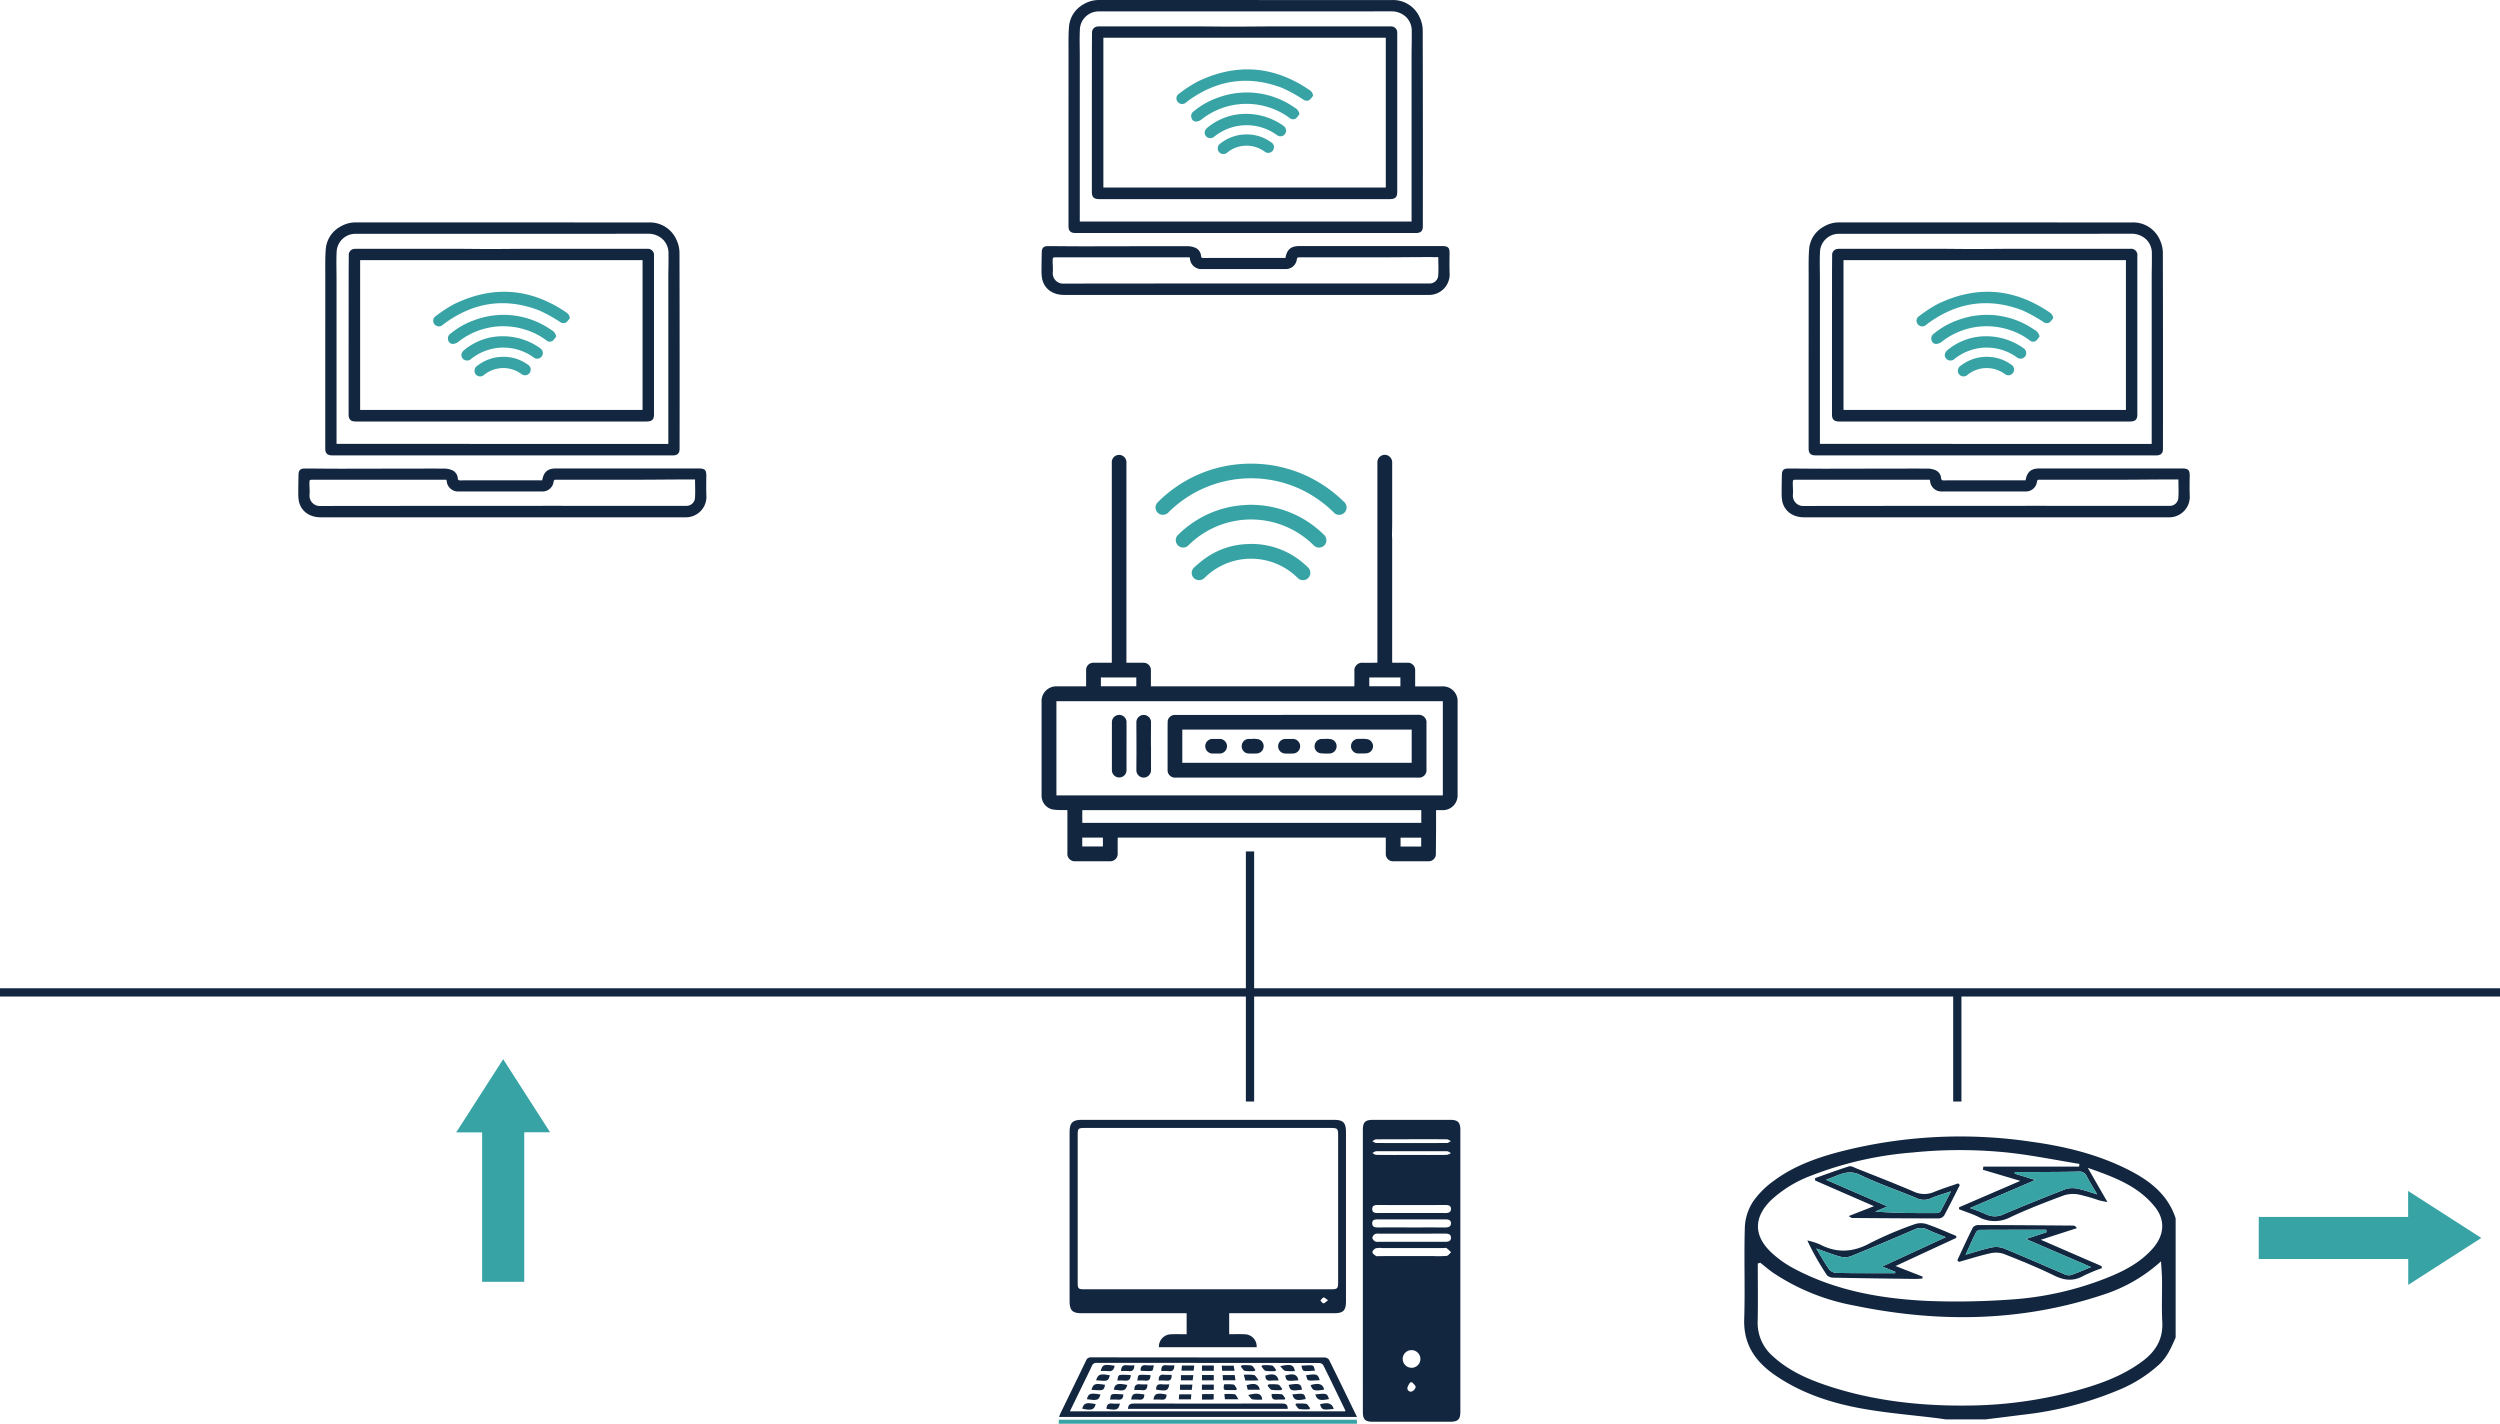 <svg xmlns="http://www.w3.org/2000/svg" width="604.737" height="344.396" viewBox="0 0 604.737 344.396">
  <g id="Grupo_54392" data-name="Grupo 54392" transform="translate(-60.247 -836.934)">
    <g id="Group_54360" data-name="Group 54360" transform="translate(312.194 946.958)">
      <path id="Path_116867" data-name="Path 116867" d="M289.76,951.334h3.7a1.762,1.762,0,0,1,1.836,1.684c0,.043,0,.087,0,.13.012,1.163,0,2.328,0,3.5v.408h6.534a3.553,3.553,0,0,1,3.732,3.368,3.314,3.314,0,0,1,0,.348v22.562a3.558,3.558,0,0,1-3.453,3.661c-.066,0-.132,0-.2,0h-1.553v4.538q-.018,3.033-.049,6.066a1.746,1.746,0,0,1-1.724,1.766H290a1.74,1.74,0,0,1-1.809-1.667c0-.054,0-.11,0-.166v-3.9H223.355c0,.138-.017.261-.017.385v3.425a1.793,1.793,0,0,1-1.66,1.916,2.083,2.083,0,0,1-.256,0h-8.331a1.769,1.769,0,0,1-1.914-1.607,1.859,1.859,0,0,1,0-.279v-10.5h-.96a15.65,15.65,0,0,1-2.663-.146,3.4,3.4,0,0,1-2.623-3.38V960.821a3.56,3.56,0,0,1,3.34-3.769,3.609,3.609,0,0,1,.413,0H215.7v-3.878a1.75,1.75,0,0,1,1.658-1.837c.061,0,.122,0,.183,0h4.378V902.945a1.753,1.753,0,0,1,1.618-1.875,1.775,1.775,0,0,1,1.91,1.625.949.949,0,0,1,.005.1c.016.447,0,.9,0,1.341v47.209h4.1a1.763,1.763,0,0,1,1.825,1.7c0,.044,0,.085,0,.129v3.866h49.2c0-.125.017-.251.017-.376,0-1.094.024-2.187,0-3.283a1.878,1.878,0,0,1,1.694-2.043,1.9,1.9,0,0,1,.329,0c1.139.052,2.283,0,3.424,0a.971.971,0,0,0,.12-.028V902.95a1.794,1.794,0,0,1,2.389-1.8,1.868,1.868,0,0,1,1.188,1.9v14.367c0,1.031-.037,2.06-.045,3.091,0,.327.042.658.042.986v29.472Zm-81.242,32.088h93.474V960.649H208.518ZM296.778,987h-82v3.072h82Zm-77.5-32.105v2.128h8.563V954.9Zm72.451,0H284.2v2.128h7.53Zm-76.963,40.894h5v-2.144h-5Zm81.992-2.142h-4.993v2.147h4.993Z" transform="translate(-204.924 -901.05)" fill="#12263f"/>
      <path id="Path_116868" data-name="Path 116868" d="M243.876,902.276a31.741,31.741,0,0,1,15.274,3.883,32.56,32.56,0,0,1,7.163,5.32,1.788,1.788,0,0,1-.615,3.1,1.738,1.738,0,0,1-1.811-.486,28.809,28.809,0,0,0-5.708-4.4,27.9,27.9,0,0,0-10.283-3.589,28.326,28.326,0,0,0-23.936,7.875,1.848,1.848,0,0,1-2.208.495,1.768,1.768,0,0,1-.465-2.854,30.263,30.263,0,0,1,4.169-3.523,31.4,31.4,0,0,1,10.43-4.834A31.943,31.943,0,0,1,243.876,902.276Z" transform="translate(-193.187 -900.142)" fill="#37a3a5"/>
      <path id="Path_116869" data-name="Path 116869" d="M241.465,907.99a25.417,25.417,0,0,1,11.333,2.555,25.119,25.119,0,0,1,6.611,4.693,1.788,1.788,0,0,1,.136,2.525c-.028.031-.057.061-.087.091a1.813,1.813,0,0,1-2.565-.1h0a21.483,21.483,0,0,0-30.223,0,1.784,1.784,0,1,1-2.63-2.412,1.912,1.912,0,0,1,.146-.143,25.089,25.089,0,0,1,5.493-4.1,24.6,24.6,0,0,1,10.3-3.034C240.556,908.02,241.143,907.99,241.465,907.99Z" transform="translate(-191.101 -895.905)" fill="#37a3a5"/>
      <path id="Path_116870" data-name="Path 116870" d="M252.69,922.186a1.776,1.776,0,0,1-1.266-.529,15.99,15.99,0,0,0-22.438-.122,1.86,1.86,0,0,1-2.083.526,1.742,1.742,0,0,1-.536-2.929,26.361,26.361,0,0,1,3.028-2.464,18.561,18.561,0,0,1,9.508-3.194,19.194,19.194,0,0,1,13.972,4.683c.367.312.73.639,1.066.975a1.8,1.8,0,0,1,.378,2.02A1.726,1.726,0,0,1,252.69,922.186Z" transform="translate(-189.46 -891.875)" fill="#37a3a5"/>
      <path id="Path_116876" data-name="Path 116876" d="M253.731,952.354H224.4a1.792,1.792,0,0,1-1.916-1.323,2.024,2.024,0,0,1-.054-.522v-9.74c0-.691.01-1.383.024-2.074A1.722,1.722,0,0,1,224,937.2l55.4-.031h3.589a1.852,1.852,0,0,1,2.064,1.614,1.82,1.82,0,0,1,0,.456v11.081a1.816,1.816,0,0,1-2.02,2.034H253.744Zm27.745-11.607H225.989v8.026h55.486Z" transform="translate(-191.943 -874.279)" fill="#12263f"/>
      <path id="Path_116877" data-name="Path 116877" d="M221.638,944.757v5.714a1.8,1.8,0,0,1-1.722,1.881l-.061,0a1.778,1.778,0,0,1-1.759-1.8v-.061c0-1.658.023-3.317.023-4.975,0-2.165-.017-4.326-.023-6.49a1.774,1.774,0,0,1,3.542-.193,1.683,1.683,0,0,1,0,.209c0,1.433-.017,2.868-.023,4.3v1.409Z" transform="translate(-195.16 -874.278)" fill="#12263f"/>
      <path id="Path_116878" data-name="Path 116878" d="M218.232,944.764v5.747a1.769,1.769,0,1,1-3.537.087h0V938.991a1.771,1.771,0,0,1,3.539-.132c0,.038,0,.077,0,.117C218.25,940.908,218.232,942.836,218.232,944.764Z" transform="translate(-197.68 -874.281)" fill="#12263f"/>
      <path id="Path_116880" data-name="Path 116880" d="M235.409,940.482a8.306,8.306,0,0,1,1.391.145,1.717,1.717,0,0,1,1.221,1.865,1.748,1.748,0,0,1-1.642,1.56c-.679.031-1.364.033-2.043,0a1.72,1.72,0,0,1-1.606-1.828v-.005a1.741,1.741,0,0,1,1.691-1.691h.986Z" transform="translate(-184.31 -871.814)" fill="#12263f"/>
      <path id="Path_116881" data-name="Path 116881" d="M245.539,940.49a8.668,8.668,0,0,1,1.325.106,1.737,1.737,0,0,1,1.3,1.884,1.756,1.756,0,0,1-1.672,1.571,13.141,13.141,0,0,1-2.313-.078,1.659,1.659,0,0,1-1.306-1.916,1.762,1.762,0,0,1,1.7-1.527h.951Z" transform="translate(-176.805 -871.808)" fill="#12263f"/>
      <path id="Path_116882" data-name="Path 116882" d="M230.3,944.048c-.317,0-.639.012-.953,0a1.771,1.771,0,0,1,.085-3.54h1.726a1.77,1.77,0,0,1,.092,3.537c-.317.016-.639,0-.951,0Z" transform="translate(-188.061 -871.795)" fill="#12263f"/>
      <path id="Path_116883" data-name="Path 116883" d="M240.466,940.51h.881a1.776,1.776,0,0,1,1.759,1.674,1.752,1.752,0,0,1-1.576,1.844,15.672,15.672,0,0,1-2.215,0,1.731,1.731,0,0,1-1.524-1.811,1.768,1.768,0,0,1,1.691-1.7h.986Z" transform="translate(-180.557 -871.793)" fill="#12263f"/>
      <path id="Path_116884" data-name="Path 116884" d="M250.564,940.49a9.149,9.149,0,0,1,1.362.108,1.759,1.759,0,0,1,1.3,1.7,1.741,1.741,0,0,1-1.661,1.719c-.639.03-1.263.043-1.893.031a1.769,1.769,0,1,1,.045-3.537h.852Z" transform="translate(-173.041 -871.808)" fill="#12263f"/>
    </g>
    <line id="Línea_1535" data-name="Línea 1535" x2="604.737" transform="translate(60.247 1076.99)" fill="none" stroke="#12263f" stroke-miterlimit="10" stroke-width="2"/>
    <line id="Línea_1536" data-name="Línea 1536" y1="60.492" transform="translate(362.616 1042.894)" fill="none" stroke="#12263f" stroke-miterlimit="10" stroke-width="2"/>
    <line id="Línea_1537" data-name="Línea 1537" y1="26.397" transform="translate(533.711 1076.99)" fill="none" stroke="#12263f" stroke-miterlimit="10" stroke-width="2"/>
    <g id="sG6ua8.tif" transform="translate(316.357 1107.817)">
      <g id="Grupo_54390" data-name="Grupo 54390">
        <path id="Trazado_117140" data-name="Trazado 117140" d="M249.554,1030.01V995.974c0-2.034.524-2.551,2.583-2.551q9.263,0,18.524,0c1.876,0,2.48.6,2.48,2.478q0,34.039,0,68.075c0,1.905-.564,2.471-2.459,2.473q-9.365,0-18.733,0c-1.856,0-2.393-.54-2.393-2.4Q249.553,1047.03,249.554,1030.01Zm3.944-9.052a2.059,2.059,0,0,0-1.007.1,1.335,1.335,0,0,0-.643.893c0,.3.364.681.665.883a1.793,1.793,0,0,0,.906.089q3.923.008,7.849,0h3c1.755,0,3.511-.007,5.268,0,.684,0,1.315-.162,1.337-.949.024-.862-.641-1.033-1.362-1.028-.1,0-.207,0-.31,0m-16.014-3.446c-.7,0-1.393.068-1.371.984.021.892.705.967,1.407.967q4.028-.008,8.054,0c2.72,0,5.439-.007,8.159.005.718,0,1.4-.12,1.435-.96.037-.874-.65-.994-1.369-.993m-8.235,8.878q2.683,0,5.369,0a27.518,27.518,0,0,0,3.2-.049c.383-.045.709-.568,1.062-.871a8.645,8.645,0,0,0-1.085-1c-.19-.127-.536-.024-.812-.024q-7.382,0-14.766,0a4.716,4.716,0,0,0-1.532.054c-.364.131-.829.6-.832.93s.495.684.846.921c.192.129.535.042.81.042m7.755-10.421c2.72,0,5.439-.009,8.159.005.716,0,1.4-.1,1.435-.946.031-.867-.637-1-1.367-.994q-8.158.018-16.317,0c-.712,0-1.386.078-1.371.98s.7.958,1.407.956m-.409-14.952c-.329,0-.658.286-.986.437.322.157.644.446.968.449,2.828.037,5.656.021,8.484.021,2.863,0,5.726.016,8.587-.019a2.913,2.913,0,0,0,1-.437c-.327-.157-.653-.449-.982-.451M252.8,998.133c-.326,0-.648.3-.97.456.327.152.653.435.982.437q8.534.042,17.071,0c.327,0,.655-.3.984-.456-.333-.151-.663-.433-1-.437-2.828-.036-5.656-.021-8.484-.021m-.019,55.292a2.14,2.14,0,1,0-2.173-2.154A2.16,2.16,0,0,0,261.364,1053.4Zm.139,3.509-.484.025a3.894,3.894,0,0,0-.684,1.254.827.827,0,0,0,1.038.949,1.546,1.546,0,0,0,.951-1.066C262.352,1057.711,261.8,1057.3,261.5,1056.913Z" transform="translate(-175.997 -993.422)" fill="#12263f"/>
        <path id="Trazado_117141" data-name="Trazado 117141" d="M237.13,1045.284V1040.2h-1.254q-12.053,0-24.107,0c-2.28,0-2.95-.676-2.95-2.964V996.383c0-2.241.723-2.96,2.978-2.96h60.94c2.274,0,2.94.674,2.94,2.973v40.854c0,2.313-.634,2.952-2.934,2.952q-12,0-24,0h-1.32v5.08c1.231,0,2.494-.051,3.749.012a2.927,2.927,0,0,1,2.9,3.117H230.423a2.978,2.978,0,0,1,2.926-3.115C234.578,1045.232,235.815,1045.284,237.13,1045.284Zm5.163-49.9q-14.9,0-29.808,0c-1.574,0-1.707.132-1.707,1.721q0,17.8,0,35.591c0,1.581.134,1.715,1.714,1.715H272c1.611,0,1.778-.167,1.778-1.773V997.152c0-1.607-.162-1.766-1.785-1.766Q257.144,995.384,242.293,995.385Zm29.051,41.68c-.529-.348-.859-.726-1.08-.672-.3.075-.529.477-.789.738.249.242.5.672.749.676C270.518,1037.81,270.816,1037.437,271.344,1037.064Z" transform="translate(-206.2 -993.421)" fill="#12263f"/>
        <path id="Trazado_117142" data-name="Trazado 117142" d="M207.352,1040.823c.129-.322.223-.608.352-.874,2.06-4.246,4.134-8.483,6.177-12.735a1.19,1.19,0,0,1,1.24-.8q28.245.029,56.492.038a1.368,1.368,0,0,1,1.045.54c2.267,4.561,4.484,9.146,6.766,13.836Zm2.624-1.348h66.6c.005-.12.033-.2.009-.251-1.768-3.659-3.525-7.321-5.336-10.957a1.275,1.275,0,0,0-.984-.481q-26.9-.034-53.8-.035a1.119,1.119,0,0,0-1.175.754c-.691,1.5-1.43,2.979-2.152,4.467C212.1,1035.1,211.07,1037.225,209.976,1039.475Z" transform="translate(-207.288 -968.963)" fill="#12263f"/>
        <path id="Trazado_117143" data-name="Trazado 117143" d="M207.315,1036.045v-.963H279.4l.071.963Z" transform="translate(-207.315 -962.533)" fill="#37a3a5"/>
        <path id="Trazado_117144" data-name="Trazado 117144" d="M216.933,1034.126c.035-1.053.522-1.3,1.456-1.3q17.883.047,35.766,0c.935,0,1.435.228,1.409,1.3Z" transform="translate(-200.184 -964.206)" fill="#12263f"/>
        <path id="Trazado_117145" data-name="Trazado 117145" d="M230.3,1030.183a11.416,11.416,0,0,1,2.316.049c.327.07.54.677.806,1.042l-.23.286c-.606,0-1.212,0-1.818,0C230.144,1031.553,230.139,1031.546,230.3,1030.183Z" transform="translate(-190.326 -966.193)" fill="#12263f"/>
        <path id="Trazado_117146" data-name="Trazado 117146" d="M230.15,1030.129l-.07-1.255H233l.178,1.255Z" transform="translate(-190.436 -967.136)" fill="#12263f"/>
        <path id="Trazado_117147" data-name="Trazado 117147" d="M230.074,1030.2v1.261H227.2V1030.2Z" transform="translate(-192.572 -966.151)" fill="#12263f"/>
        <path id="Trazado_117148" data-name="Trazado 117148" d="M230.062,1030.148h-2.856v-1.28h2.856Z" transform="translate(-192.567 -967.14)" fill="#12263f"/>
        <path id="Trazado_117149" data-name="Trazado 117149" d="M230.074,1027.546v1.28h-2.866v-1.28Z" transform="translate(-192.566 -968.12)" fill="#12263f"/>
        <path id="Trazado_117150" data-name="Trazado 117150" d="M230.057,1028.814l-.106-1.247h2.9l.2,1.247Z" transform="translate(-190.532 -968.105)" fill="#12263f"/>
        <path id="Trazado_117151" data-name="Trazado 117151" d="M232.826,1027.538a10.638,10.638,0,0,1,2.335.049c.387.089.655.693.977,1.064l-.228.271a10.653,10.653,0,0,1-2.337-.05c-.385-.087-.651-.691-.972-1.062Z" transform="translate(-188.567 -968.158)" fill="#12263f"/>
        <path id="Trazado_117152" data-name="Trazado 117152" d="M238.834,1028.923a10.466,10.466,0,0,1-2.351-.05c-.4-.1-.688-.705-1.026-1.083l.226-.25a10.438,10.438,0,0,1,2.347.05c.4.094.681.7,1.017,1.076Z" transform="translate(-186.449 -968.158)" fill="#12263f"/>
        <path id="Trazado_117153" data-name="Trazado 117153" d="M241.629,1028.939a10.823,10.823,0,0,1-2.346-.047c-.423-.1-.738-.665-1.216-1.13C240.678,1027.186,241.321,1027.416,241.629,1028.939Z" transform="translate(-184.513 -968.175)" fill="#12263f"/>
        <path id="Trazado_117154" data-name="Trazado 117154" d="M241.016,1027.61c3.349-.186,2.839-.26,3.288,1.215C240.976,1029.015,241.458,1029.085,241.016,1027.61Z" transform="translate(-182.328 -968.146)" fill="#12263f"/>
        <path id="Trazado_117155" data-name="Trazado 117155" d="M212.5,1030.2c.486-1.482.949-1.639,3.333-1.207C215.408,1030.463,215.408,1030.463,212.5,1030.2Z" transform="translate(-203.474 -967.202)" fill="#12263f"/>
        <path id="Trazado_117156" data-name="Trazado 117156" d="M236.549,1030.184a10.456,10.456,0,0,1,2.327.05c.4.093.672.692,1,1.063l-.214.261a11.6,11.6,0,0,1-2.339-.045c-.387-.082-.674-.639-1-.98Z" transform="translate(-185.809 -966.195)" fill="#12263f"/>
        <path id="Trazado_117157" data-name="Trazado 117157" d="M233.689,1031.507l-.287-1.1c1.956-.618,2.943-.292,3.206,1.1Z" transform="translate(-187.973 -966.219)" fill="#12263f"/>
        <path id="Trazado_117158" data-name="Trazado 117158" d="M218.24,1030.349c-.477,1.416-.754,1.507-3.283,1.142C215.237,1030.061,215.8,1029.859,218.24,1030.349Z" transform="translate(-201.649 -966.22)" fill="#12263f"/>
        <path id="Trazado_117159" data-name="Trazado 117159" d="M227.287,1028.881l-.167,1.257h-2.835v-1.257Z" transform="translate(-194.733 -967.131)" fill="#12263f"/>
        <path id="Trazado_117160" data-name="Trazado 117160" d="M224.359,1028.791l.106-1.238h2.985l-.148,1.238Z" transform="translate(-194.678 -968.115)" fill="#12263f"/>
        <path id="Trazado_117161" data-name="Trazado 117161" d="M236.614,1030.175c-.578.04-.78.065-.982.066-.719.005-1.437,0-2.238,0l-.38-1.386a11.443,11.443,0,0,1,2.471.051C235.873,1029,236.138,1029.615,236.614,1030.175Z" transform="translate(-188.261 -967.18)" fill="#12263f"/>
        <path id="Trazado_117162" data-name="Trazado 117162" d="M221.882,1027.534c-.371,1.531.265,1.484-3.2,1.315-.038-.963.308-1.463,1.371-1.327A15.055,15.055,0,0,0,221.882,1027.534Z" transform="translate(-198.887 -968.155)" fill="#12263f"/>
        <path id="Trazado_117163" data-name="Trazado 117163" d="M241.959,1030.215c-2.872.261-2.872.261-3.192-1.142C240.756,1028.444,241.738,1028.8,241.959,1030.215Z" transform="translate(-183.995 -967.211)" fill="#12263f"/>
        <path id="Trazado_117164" data-name="Trazado 117164" d="M244.966,1030.18c-3.328.192-2.879.26-3.3-1.2C244.238,1028.581,244.546,1028.692,244.966,1030.18Z" transform="translate(-181.847 -967.203)" fill="#12263f"/>
        <path id="Trazado_117165" data-name="Trazado 117165" d="M224.7,1027.532c.031,1.144-.441,1.539-1.451,1.4a12.968,12.968,0,0,0-1.691-.012c0-.909.153-1.531,1.242-1.4A16.771,16.771,0,0,0,224.7,1027.532Z" transform="translate(-196.756 -968.153)" fill="#12263f"/>
        <path id="Trazado_117166" data-name="Trazado 117166" d="M211.853,1031.523c.467-1.489.831-1.616,3.291-1.214C214.838,1031.738,214.81,1031.748,211.853,1031.523Z" transform="translate(-203.95 -966.217)" fill="#12263f"/>
        <path id="Trazado_117167" data-name="Trazado 117167" d="M221.2,1030.241c-.037-1.094.354-1.532,1.353-1.4a13.8,13.8,0,0,0,1.764.014c.064,1.047-.28,1.538-1.339,1.4A14.325,14.325,0,0,0,221.2,1030.241Z" transform="translate(-197.023 -967.178)" fill="#12263f"/>
        <path id="Trazado_117168" data-name="Trazado 117168" d="M217.819,1031.558c-.044-1.1.411-1.513,1.424-1.391a14.973,14.973,0,0,0,1.726.01c0,1.028-.308,1.531-1.329,1.4A13.819,13.819,0,0,0,217.819,1031.558Z" transform="translate(-199.529 -966.192)" fill="#12263f"/>
        <path id="Trazado_117169" data-name="Trazado 117169" d="M215.966,1028.921c.028-1.083.46-1.529,1.468-1.4a14.305,14.305,0,0,0,1.754.012c-.04,1-.371,1.541-1.428,1.4A14.243,14.243,0,0,0,215.966,1028.921Z" transform="translate(-200.901 -968.155)" fill="#12263f"/>
        <path id="Trazado_117170" data-name="Trazado 117170" d="M213.138,1028.945c.456-1.578.738-1.679,3.377-1.28-.181.846-.5,1.437-1.545,1.294A13.939,13.939,0,0,0,213.138,1028.945Z" transform="translate(-202.998 -968.178)" fill="#12263f"/>
        <path id="Trazado_117171" data-name="Trazado 117171" d="M218.217,1030.23c.348-1.51-.266-1.489,3.2-1.318.016.94-.291,1.477-1.369,1.332A14.452,14.452,0,0,0,218.217,1030.23Z" transform="translate(-199.232 -967.166)" fill="#12263f"/>
        <path id="Trazado_117172" data-name="Trazado 117172" d="M215.444,1030.23c.373-1.524-.115-1.482,3.255-1.32-.016,1.028-.495,1.463-1.538,1.332A14.72,14.72,0,0,0,215.444,1030.23Z" transform="translate(-201.288 -967.166)" fill="#12263f"/>
        <path id="Trazado_117173" data-name="Trazado 117173" d="M239.245,1030.316c2.666-.415,3.021-.279,3.22,1.186C239.834,1031.836,239.654,1031.773,239.245,1030.316Z" transform="translate(-183.641 -966.218)" fill="#12263f"/>
        <path id="Trazado_117174" data-name="Trazado 117174" d="M245.583,1031.479c-2.407.413-2.832.272-3.284-1.1C244.319,1029.8,245.252,1030.112,245.583,1031.479Z" transform="translate(-181.376 -966.225)" fill="#12263f"/>
        <path id="Trazado_117175" data-name="Trazado 117175" d="M240.361,1032.855a12.118,12.118,0,0,1,2.426.049c.376.08.643.677.96,1.042l-.171.268a11.684,11.684,0,0,1-2.424-.049c-.381-.083-.651-.691-.972-1.062Z" transform="translate(-182.948 -964.212)" fill="#12263f"/>
        <path id="Trazado_117176" data-name="Trazado 117176" d="M239.207,1030.267a15.116,15.116,0,0,0-1.806.014c-.965.122-1.4-.268-1.384-1.214C237.933,1028.467,238.908,1028.792,239.207,1030.267Z" transform="translate(-186.034 -967.204)" fill="#12263f"/>
        <path id="Trazado_117177" data-name="Trazado 117177" d="M224.038,1030.177c-.341,1.561-.6,1.653-3.19,1.291-.068-1,.359-1.425,1.381-1.3A16.271,16.271,0,0,0,224.038,1030.177Z" transform="translate(-197.286 -966.192)" fill="#12263f"/>
        <path id="Trazado_117178" data-name="Trazado 117178" d="M246.933,1034.167c-2.748.3-2.826.273-3.338-1.113C245.54,1032.484,246.5,1032.786,246.933,1034.167Z" transform="translate(-180.416 -964.238)" fill="#12263f"/>
        <path id="Trazado_117179" data-name="Trazado 117179" d="M217.2,1032.851c-.4,1.534-.742,1.653-3.255,1.261.014-.967.448-1.4,1.451-1.273A15.852,15.852,0,0,0,217.2,1032.851Z" transform="translate(-202.402 -964.211)" fill="#12263f"/>
        <path id="Trazado_117180" data-name="Trazado 117180" d="M213.84,1033c-.364,1.381-1,1.6-3.27,1.111C210.983,1032.722,211.47,1032.556,213.84,1033Z" transform="translate(-204.902 -964.239)" fill="#12263f"/>
        <path id="Trazado_117181" data-name="Trazado 117181" d="M224.159,1030.2h2.992l-.158,1.266h-2.833Z" transform="translate(-194.826 -966.149)" fill="#12263f"/>
        <path id="Trazado_117182" data-name="Trazado 117182" d="M230.453,1032.783l-.136-1.257a14.741,14.741,0,0,1,2.5.047c.3.052.5.636.918,1.21Z" transform="translate(-190.26 -965.192)" fill="#12263f"/>
        <path id="Trazado_117183" data-name="Trazado 117183" d="M227.209,1031.592a3.689,3.689,0,0,1,.509-.077c.747-.009,1.5,0,2.321,0v1.271a4.065,4.065,0,0,1-.5.064c-.747.007-1.5,0-2.328,0Z" transform="translate(-192.565 -965.181)" fill="#12263f"/>
        <path id="Trazado_117184" data-name="Trazado 117184" d="M214.433,1032.855c.315-1.449-.111-1.465,3.218-1.252,0,.918-.367,1.372-1.357,1.264A17.5,17.5,0,0,0,214.433,1032.855Z" transform="translate(-202.037 -965.185)" fill="#12263f"/>
        <path id="Trazado_117185" data-name="Trazado 117185" d="M240,1032.864a17,17,0,0,0-1.835.012c-.949.1-1.317-.324-1.283-1.348a12.848,12.848,0,0,1,2.417.047c.354.07.6.653.9,1Z" transform="translate(-185.394 -965.194)" fill="#12263f"/>
        <path id="Trazado_117186" data-name="Trazado 117186" d="M239.761,1031.621c2.833-.3,2.927-.266,3.227,1.125C240.778,1033.237,240.109,1033.012,239.761,1031.621Z" transform="translate(-183.258 -965.212)" fill="#12263f"/>
        <path id="Trazado_117187" data-name="Trazado 117187" d="M220.463,1032.89c.263-1.479.806-1.661,3.155-1.224.056.958-.369,1.353-1.343,1.236A15.985,15.985,0,0,0,220.463,1032.89Z" transform="translate(-197.567 -965.22)" fill="#12263f"/>
        <path id="Trazado_117188" data-name="Trazado 117188" d="M217.376,1032.887c.249-1.5.576-1.62,3.166-1.243.016.912-.341,1.374-1.336,1.255A16.026,16.026,0,0,0,217.376,1032.887Z" transform="translate(-199.855 -965.217)" fill="#12263f"/>
        <path id="Trazado_117189" data-name="Trazado 117189" d="M237.03,1032.881a11.9,11.9,0,0,1-2.342-.045c-.371-.075-.648-.625-1.062-1.061C236.04,1031.151,236.868,1031.44,237.03,1032.881Z" transform="translate(-187.808 -965.215)" fill="#12263f"/>
        <path id="Trazado_117190" data-name="Trazado 117190" d="M242.947,1031.622c2.767-.3,2.877-.263,3.312,1.128C244.016,1033.217,243.382,1033.011,242.947,1031.622Z" transform="translate(-180.896 -965.211)" fill="#12263f"/>
        <path id="Trazado_117191" data-name="Trazado 117191" d="M211.224,1032.788c.374-1.4.771-1.536,3.279-1.137C214.13,1033.041,213.713,1033.185,211.224,1032.788Z" transform="translate(-204.417 -965.221)" fill="#12263f"/>
        <path id="Trazado_117192" data-name="Trazado 117192" d="M227.016,1031.548l-.1,1.208h-2.922l.091-1.208Z" transform="translate(-194.951 -965.153)" fill="#12263f"/>
      </g>
    </g>
    <g id="xAChEN.tif" transform="translate(482.149 1111.873)">
      <g id="Grupo_54391" data-name="Grupo 54391">
        <path id="Trazado_117193" data-name="Trazado 117193" d="M360.98,1064.15h-9.74c-.679-.1-1.358-.209-2.041-.293-5.968-.737-11.979-1.22-17.893-2.266-7.567-1.335-14.846-3.692-21.27-8.1-4.747-3.258-7.708-7.426-7.507-13.58.242-7.458-.08-14.936.16-22.4a12.373,12.373,0,0,1,2.027-6.107,21.137,21.137,0,0,1,5.141-5.078c4.481-3.309,9.66-5.24,14.987-6.7a116.68,116.68,0,0,1,47.05-2.647c8.131,1.113,16.053,3.021,23.435,6.736,5.186,2.61,9.656,5.964,11.563,11.8v28.833c-1.024,2.363-2.022,4.7-3.995,6.536a33.373,33.373,0,0,1-9.289,5.956,83.843,83.843,0,0,1-23.9,6.217C366.8,1063.432,363.888,1063.786,360.98,1064.15Zm-54.556-37.887-.609.176c0,4.676.075,9.353-.026,14.027a10.66,10.66,0,0,0,3.708,8.444c3.746,3.438,8.308,5.474,13.04,7.056,11.093,3.708,22.6,4.977,34.214,4.84a102.406,102.406,0,0,0,25.4-3.415c5.937-1.6,11.746-3.584,16.754-7.332,3.157-2.361,4.977-5.339,4.758-9.468-.181-3.406-.026-6.826-.063-10.241-.014-1.336-.143-2.67-.244-4.43a38.178,38.178,0,0,1-14.186,8.138c-19.741,6.531-39.787,6.745-59.975,2.569a52.262,52.262,0,0,1-19.67-7.941C308.447,1027.937,307.455,1027.074,306.424,1026.263Zm83.978-14.668c-.951-.2-1.492-.273-2.013-.423a46.252,46.252,0,0,0-4.832-1.391,7.348,7.348,0,0,0-3.643.164c-4.338,1.614-8.671,3.279-12.862,5.229a8.127,8.127,0,0,1-7.706.08c-1.546-.791-3.234-1.3-4.859-1.94l.028-.47,14.8-6.384-9.038-2.685.1-.775h23.175l.061-.646c-5.526-.9-11.029-2.015-16.586-2.661a112.448,112.448,0,0,0-23.752-.1,85.694,85.694,0,0,0-24.448,5.559,29.547,29.547,0,0,0-9.74,5.916c-4.3,4.19-4.336,8.662.071,12.773a25.132,25.132,0,0,0,5.207,3.716c10.165,5.472,21.266,7.417,32.61,7.948a181.3,181.3,0,0,0,19.767-.326,76.327,76.327,0,0,0,23.461-5.231c4.11-1.63,8.03-3.643,11.048-7.011,2.936-3.274,3.229-6.955.592-10.231-4.059-5.04-9.855-7.183-16.2-9.4Zm-2.489-1.874c-.968-1.661-1.806-2.976-2.515-4.359a1.949,1.949,0,0,0-2.072-1.146c-3.354.087-6.712.085-10.067.108-1.75.012-3.5,0-5.249,0l-.042.376,4.986,1.548-15.8,6.786a40.936,40.936,0,0,1,3.861,1.5,4.842,4.842,0,0,0,4.434-.08q7.343-3.1,14.776-5.98a5.673,5.673,0,0,1,2.947-.125C384.672,1008.634,386.124,1009.188,387.913,1009.721Z" transform="translate(-302.519 -995.751)" fill="#12263f"/>
        <path id="Trazado_117194" data-name="Trazado 117194" d="M364.653,1006.117c-1.788-.533-3.241-1.087-4.745-1.37a5.673,5.673,0,0,0-2.947.125q-7.434,2.868-14.776,5.98a4.842,4.842,0,0,1-4.434.08,40.936,40.936,0,0,0-3.861-1.5l15.8-6.786-4.986-1.548.042-.376c1.748,0,3.5.01,5.249,0,3.356-.023,6.713-.021,10.067-.108a1.949,1.949,0,0,1,2.072,1.146C362.847,1003.141,363.684,1004.456,364.653,1006.117Z" transform="translate(-279.258 -992.147)" fill="#37a3a5"/>
        <path id="Trazado_117195" data-name="Trazado 117195" d="M347.329,1011.329l-14.7,6.809,6.565,2.567-.089.475c-.592.028-1.182.085-1.773.077-6.539-.085-13.078-.167-19.617-.3a2.292,2.292,0,0,1-1.661-.582,63.51,63.51,0,0,1-4.763-8.422,16.91,16.91,0,0,1,2.985.932c4.172,2.187,8.1,1.964,12.265-.32a86.689,86.689,0,0,1,10.689-4.531,4.657,4.657,0,0,1,2.938-.036c2.428.824,4.772,1.891,7.147,2.861Zm-2.553-.169c-1.691-.7-3.039-1.17-4.312-1.8a3.757,3.757,0,0,0-3.434.01q-7.56,3.291-15.2,6.4a4.4,4.4,0,0,1-2.607.084c-1.8-.479-3.54-1.184-5.773-1.959,1.245,2.044,2.135,3.666,3.2,5.158a2.442,2.442,0,0,0,1.726.737c3.07.089,6.144.071,9.216.083,1.642.007,3.284,0,4.927,0l.059-.326-3.169-1.292Z" transform="translate(-296.013 -986.832)" fill="#12263f"/>
        <path id="Trazado_117196" data-name="Trazado 117196" d="M332.127,1016.554c1.245-2.656,2.459-5.327,3.774-7.948a1.7,1.7,0,0,1,1.315-.571c7.65.014,15.3.071,22.949.131.266,0,.531.118.9.62l-8.737,2.814,14.7,6.372.07.493a41.48,41.48,0,0,0-4.491,1.877c-2.408,1.339-4.575,1.115-7.015-.078-3.948-1.928-8.033-3.587-12.12-5.21a5.993,5.993,0,0,0-3.307-.2c-2.577.566-5.1,1.385-7.641,2.1Zm16.608-5.144,4.949-1.632-.049-.6c-5.35,0-10.7-.01-16.051.026a1.262,1.262,0,0,0-.928.587c-.838,1.682-1.6,3.4-2.532,5.425,2.307-.662,4.27-1.33,6.281-1.752a5.332,5.332,0,0,1,2.94.2c4.867,1.994,9.677,4.124,14.518,6.182a2.688,2.688,0,0,0,1.618.329c1.56-.507,3.061-1.189,5-1.973Z" transform="translate(-280.566 -986.643)" fill="#12263f"/>
        <path id="Trazado_117197" data-name="Trazado 117197" d="M347.39,1004.415c-1.252,2.462-2.475,4.94-3.789,7.368a1.682,1.682,0,0,1-1.257.7c-7,.005-14.01-.045-21.016-.1-.145,0-.287-.148-.845-.456l6.137-2.4-14.236-6.21-.017-.571c2.736-.966,5.454-1.983,8.221-2.849.5-.157,1.216.263,1.8.5,4.618,1.843,9.259,3.633,13.827,5.6a5.985,5.985,0,0,0,4.965.087c1.9-.78,3.878-1.39,5.822-2.074Zm-17.507,5.177-2.974,1.236c5.021.38,9.971.387,14.921.364a1.162,1.162,0,0,0,.881-.4c.817-1.459,1.56-2.959,2.543-4.855-1.984.677-3.49,1.083-4.9,1.7a4.022,4.022,0,0,1-3.446-.07c-4.529-1.888-9.209-3.455-13.613-5.594-3.133-1.52-5.311.209-8.286,1.149Z" transform="translate(-295.217 -992.7)" fill="#12263f"/>
        <path id="Trazado_117198" data-name="Trazado 117198" d="M343.856,1010.662l-15.361,7.1,3.169,1.292-.059.326c-1.642,0-3.284.005-4.927,0-3.072-.012-6.146.005-9.216-.083a2.442,2.442,0,0,1-1.726-.737c-1.067-1.492-1.957-3.114-3.2-5.158,2.233.775,3.972,1.48,5.773,1.959a4.4,4.4,0,0,0,2.607-.084q7.641-3.1,15.2-6.4a3.757,3.757,0,0,1,3.434-.01C340.817,1009.492,342.165,1009.965,343.856,1010.662Z" transform="translate(-295.093 -986.333)" fill="#37a3a5"/>
        <path id="Trazado_117199" data-name="Trazado 117199" d="M347.885,1010.922l15.748,6.793c-1.94.784-3.441,1.466-5,1.973a2.688,2.688,0,0,1-1.618-.329c-4.841-2.058-9.651-4.188-14.518-6.182a5.332,5.332,0,0,0-2.94-.2c-2.011.421-3.974,1.09-6.281,1.752.933-2.023,1.694-3.742,2.532-5.425a1.262,1.262,0,0,1,.928-.587c5.35-.036,10.7-.026,16.051-.026l.049.6Z" transform="translate(-279.715 -986.155)" fill="#37a3a5"/>
        <path id="Trazado_117200" data-name="Trazado 117200" d="M328.758,1008.946l-14.875-6.459c2.974-.94,5.153-2.67,8.286-1.149,4.4,2.139,9.083,3.706,13.613,5.594a4.022,4.022,0,0,0,3.446.07c1.411-.622,2.917-1.027,4.9-1.7-.982,1.9-1.726,3.4-2.543,4.855a1.162,1.162,0,0,1-.881.4c-4.949.023-9.9.016-14.921-.364Z" transform="translate(-294.092 -992.054)" fill="#37a3a5"/>
      </g>
    </g>
    <path id="Trazado_117201" data-name="Trazado 117201" d="M374,1009.557c.122.005.244.017.364.017H410.13V1003.3l17.705,11.366-17.677,11.351v-6.229c-.145-.01-.251-.026-.355-.026-4.9,0-30.688,0-35.585,0-.071,0-.145.01-.218.017Z" transform="translate(232.629 121.722)" fill="#37a3a5"/>
    <path id="Trazado_117202" data-name="Trazado 117202" d="M129.871,1038.835c.005-.122.017-.244.017-.364v-35.766h-6.274L134.982,985l11.351,17.677H140.1c-.01.145-.026.251-.026.355,0,4.9,0,30.688,0,35.585,0,.071.01.145.017.218Z" transform="translate(46.983 108.152)" fill="#37a3a5"/>
    <g id="RNGu9o" transform="translate(132.407 890.729)">
      <g id="Grupo_54379" data-name="Grupo 54379">
        <path id="Trazado_117001" data-name="Trazado 117001" d="M437.649,704.908H396.474c-1.137,0-1.657-.5-1.657-1.631q0-21.02.007-42.044c0-2.108-.047-4.222.124-6.319a6.793,6.793,0,0,1,3.488-5.313,7.13,7.13,0,0,1,3.849-1.047q35.383,0,70.762.011a7.018,7.018,0,0,1,6.788,4.345,7.425,7.425,0,0,1,.668,2.99q.059,23.715.025,47.429c0,1.085-.526,1.585-1.633,1.585H437.649Zm40.155-2.776v-.952q0-19.608,0-39.214c0-1.926.074-3.852.04-5.779a4.712,4.712,0,0,0-1.193-3.346,5.042,5.042,0,0,0-3.743-1.545q-35.181.03-70.36.014a8.068,8.068,0,0,0-.807.016,4.55,4.55,0,0,0-4.16,4.156c-.128,2.251-.036,4.515-.036,6.774v39.875Z" transform="translate(-388.298 -648.549)" fill="#12263f"/>
        <path id="Trazado_117002" data-name="Trazado 117002" d="M450.193,684.539c.331-2.005,1.33-2.859,3.232-2.859q10.953,0,21.9,0h12.786c1.45,0,1.8.4,1.777,1.845-.031,1.68-.052,3.364.023,5.042a4.963,4.963,0,0,1-4.945,4.923c-.338.007-.674,0-1.012,0H396.616c-2.744,0-4.792-1.491-5.3-3.948a12.36,12.36,0,0,1-.131-2.409c-.005-1.3.029-2.6.052-3.9.02-1.134.428-1.551,1.554-1.547,3.053.011,6.107.049,9.16.047,8.154-.009,16.308-.041,24.462-.032a5.131,5.131,0,0,1,2.005.4,2.3,2.3,0,0,1,1.344,1.966c.041.388.217.492.559.491q2.423-.014,4.846-.016,3.4,0,6.794.007Zm-23.177-.136H399.87q-2.552,0-5.1,0c-.866,0-.884,0-.891.891-.007.92.108,1.847.023,2.756a2.5,2.5,0,0,0,2.688,2.7q43.908-.051,87.818-.025c.2,0,.4,0,.606-.005a2.063,2.063,0,0,0,2.111-1.728c.131-1.5.032-3.015.032-4.648-1.515,0-2.99-.006-4.463,0-2.934.014-5.87.048-8.806.054q-8.9.014-17.792,0c-.853,0-1.709.009-2.562,0-.329-.005-.514.047-.589.446a2.69,2.69,0,0,1-2.862,2.393q-10.042.016-20.083,0a2.738,2.738,0,0,1-2.911-2.51C427.068,684.646,427.048,684.559,427.016,684.4Z" transform="translate(-391.189 -622.151)" fill="#12263f"/>
        <path id="Trazado_117003" data-name="Trazado 117003" d="M434.927,693.884q-17.589,0-35.18,0c-1.276,0-1.788-.485-1.786-1.719q0-16.948.009-33.893c0-1.526.023-3.053.029-4.578a1.446,1.446,0,0,1,1.337-1.565,4.5,4.5,0,0,1,.6-.022q11.794,0,23.589,0c2.87,0,5.737.05,8.607.05,3.161,0,6.323-.048,9.484-.05q14.282-.008,28.56,0a1.5,1.5,0,0,1,1.653,1.664q0,19.2,0,38.4c0,1.258-.494,1.711-1.86,1.711Q452.45,693.885,434.927,693.884Zm34.136-39.045H400.746v36.236h68.317Z" transform="translate(-385.792 -645.717)" fill="#12263f"/>
        <path id="Trazado_117004" data-name="Trazado 117004" d="M442.405,664.256a5.194,5.194,0,0,1-.9,1.055,1.356,1.356,0,0,1-1.509-.142,36.9,36.9,0,0,0-4.986-2.758c-8.127-3.141-15.747-2.048-22.8,3.056-.217.158-.413.345-.634.5a1.36,1.36,0,0,1-1.924-.225,1.3,1.3,0,0,1,.246-1.912,33.4,33.4,0,0,1,4.548-2.975c9.361-4.523,18.39-3.878,27.012,1.982A1.846,1.846,0,0,1,442.405,664.256Z" transform="translate(-376.718 -641.108)" fill="#37a3a5"/>
        <path id="Trazado_117005" data-name="Trazado 117005" d="M437.524,666.209a5.023,5.023,0,0,1-.88,1.078,1.245,1.245,0,0,1-1.506-.133,16.648,16.648,0,0,0-5.466-2.693,17.551,17.551,0,0,0-15.905,3.116,2.352,2.352,0,0,1-1.272.453,1.147,1.147,0,0,1-1.1-.931,1.325,1.325,0,0,1,.492-1.495,18.958,18.958,0,0,1,5.82-3.321,20.11,20.11,0,0,1,18.633,2.359A2.225,2.225,0,0,1,437.524,666.209Z" transform="translate(-375.143 -638.625)" fill="#37a3a5"/>
        <path id="Trazado_117006" data-name="Trazado 117006" d="M422.611,663.881a15.641,15.641,0,0,1,9.228,2.629c.147.1.293.2.433.32a1.362,1.362,0,1,1-1.614,2.194,12.465,12.465,0,0,0-15.152.332,1.433,1.433,0,0,1-1.8.135,1.311,1.311,0,0,1-.462-1.558,2.156,2.156,0,0,1,.624-.765A14.541,14.541,0,0,1,422.611,663.881Z" transform="translate(-373.693 -636.332)" fill="#37a3a5"/>
        <path id="Trazado_117007" data-name="Trazado 117007" d="M421.909,666.647a9.934,9.934,0,0,1,5.863,1.861,1.381,1.381,0,1,1-1.542,2.271,7.4,7.4,0,0,0-8.961.2,1.39,1.39,0,0,1-2.083-.124,1.434,1.434,0,0,1,.467-2.093A10.11,10.11,0,0,1,421.909,666.647Z" transform="translate(-372.292 -634.129)" fill="#37a3a5"/>
      </g>
    </g>
    <g id="RNGu9o-2" data-name="RNGu9o" transform="translate(312.193 836.934)">
      <g id="Grupo_54379-2" data-name="Grupo 54379">
        <path id="Trazado_117001-2" data-name="Trazado 117001" d="M437.649,704.908H396.474c-1.137,0-1.657-.5-1.657-1.631q0-21.02.007-42.044c0-2.108-.047-4.222.124-6.319a6.793,6.793,0,0,1,3.488-5.313,7.13,7.13,0,0,1,3.849-1.047q35.383,0,70.762.011a7.018,7.018,0,0,1,6.788,4.345,7.425,7.425,0,0,1,.668,2.99q.059,23.715.025,47.429c0,1.085-.526,1.585-1.633,1.585H437.649Zm40.155-2.776v-.952q0-19.608,0-39.214c0-1.926.074-3.852.04-5.779a4.712,4.712,0,0,0-1.193-3.346,5.042,5.042,0,0,0-3.743-1.545q-35.181.03-70.36.014a8.068,8.068,0,0,0-.807.016,4.55,4.55,0,0,0-4.16,4.156c-.128,2.251-.036,4.515-.036,6.774v39.875Z" transform="translate(-388.298 -648.549)" fill="#12263f"/>
        <path id="Trazado_117002-2" data-name="Trazado 117002" d="M450.193,684.539c.331-2.005,1.33-2.859,3.232-2.859q10.953,0,21.9,0h12.786c1.45,0,1.8.4,1.777,1.845-.031,1.68-.052,3.364.023,5.042a4.963,4.963,0,0,1-4.945,4.923c-.338.007-.674,0-1.012,0H396.616c-2.744,0-4.792-1.491-5.3-3.948a12.36,12.36,0,0,1-.131-2.409c-.005-1.3.029-2.6.052-3.9.02-1.134.428-1.551,1.554-1.547,3.053.011,6.107.049,9.16.047,8.154-.009,16.308-.041,24.462-.032a5.131,5.131,0,0,1,2.005.4,2.3,2.3,0,0,1,1.344,1.966c.041.388.217.492.559.491q2.423-.014,4.846-.016,3.4,0,6.794.007Zm-23.177-.136H399.87q-2.552,0-5.1,0c-.866,0-.884,0-.891.891-.007.92.108,1.847.023,2.756a2.5,2.5,0,0,0,2.688,2.7q43.908-.051,87.818-.025c.2,0,.4,0,.606-.005a2.063,2.063,0,0,0,2.111-1.728c.131-1.5.032-3.015.032-4.648-1.515,0-2.99-.006-4.463,0-2.934.014-5.87.048-8.806.054q-8.9.014-17.792,0c-.853,0-1.709.009-2.562,0-.329-.005-.514.047-.589.446a2.69,2.69,0,0,1-2.862,2.393q-10.042.016-20.083,0a2.738,2.738,0,0,1-2.911-2.51C427.068,684.646,427.048,684.559,427.016,684.4Z" transform="translate(-391.189 -622.151)" fill="#12263f"/>
        <path id="Trazado_117003-2" data-name="Trazado 117003" d="M434.927,693.884q-17.589,0-35.18,0c-1.276,0-1.788-.485-1.786-1.719q0-16.948.009-33.893c0-1.526.023-3.053.029-4.578a1.446,1.446,0,0,1,1.337-1.565,4.5,4.5,0,0,1,.6-.022q11.794,0,23.589,0c2.87,0,5.737.05,8.607.05,3.161,0,6.323-.048,9.484-.05q14.282-.008,28.56,0a1.5,1.5,0,0,1,1.653,1.664q0,19.2,0,38.4c0,1.258-.494,1.711-1.86,1.711Q452.45,693.885,434.927,693.884Zm34.136-39.045H400.746v36.236h68.317Z" transform="translate(-385.792 -645.717)" fill="#12263f"/>
        <path id="Trazado_117004-2" data-name="Trazado 117004" d="M442.405,664.256a5.194,5.194,0,0,1-.9,1.055,1.356,1.356,0,0,1-1.509-.142,36.9,36.9,0,0,0-4.986-2.758c-8.127-3.141-15.747-2.048-22.8,3.056-.217.158-.413.345-.634.5a1.36,1.36,0,0,1-1.924-.225,1.3,1.3,0,0,1,.246-1.912,33.4,33.4,0,0,1,4.548-2.975c9.361-4.523,18.39-3.878,27.012,1.982A1.846,1.846,0,0,1,442.405,664.256Z" transform="translate(-376.718 -641.108)" fill="#37a3a5"/>
        <path id="Trazado_117005-2" data-name="Trazado 117005" d="M437.524,666.209a5.023,5.023,0,0,1-.88,1.078,1.245,1.245,0,0,1-1.506-.133,16.648,16.648,0,0,0-5.466-2.693,17.551,17.551,0,0,0-15.905,3.116,2.352,2.352,0,0,1-1.272.453,1.147,1.147,0,0,1-1.1-.931,1.325,1.325,0,0,1,.492-1.495,18.958,18.958,0,0,1,5.82-3.321,20.11,20.11,0,0,1,18.633,2.359A2.225,2.225,0,0,1,437.524,666.209Z" transform="translate(-375.143 -638.625)" fill="#37a3a5"/>
        <path id="Trazado_117006-2" data-name="Trazado 117006" d="M422.611,663.881a15.641,15.641,0,0,1,9.228,2.629c.147.1.293.2.433.32a1.362,1.362,0,1,1-1.614,2.194,12.465,12.465,0,0,0-15.152.332,1.433,1.433,0,0,1-1.8.135,1.311,1.311,0,0,1-.462-1.558,2.156,2.156,0,0,1,.624-.765A14.541,14.541,0,0,1,422.611,663.881Z" transform="translate(-373.693 -636.332)" fill="#37a3a5"/>
        <path id="Trazado_117007-2" data-name="Trazado 117007" d="M421.909,666.647a9.934,9.934,0,0,1,5.863,1.861,1.381,1.381,0,1,1-1.542,2.271,7.4,7.4,0,0,0-8.961.2,1.39,1.39,0,0,1-2.083-.124,1.434,1.434,0,0,1,.467-2.093A10.11,10.11,0,0,1,421.909,666.647Z" transform="translate(-372.292 -634.129)" fill="#37a3a5"/>
      </g>
    </g>
    <g id="RNGu9o-3" data-name="RNGu9o" transform="translate(491.225 890.729)">
      <g id="Grupo_54379-3" data-name="Grupo 54379">
        <path id="Trazado_117001-3" data-name="Trazado 117001" d="M437.649,704.908H396.474c-1.137,0-1.657-.5-1.657-1.631q0-21.02.007-42.044c0-2.108-.047-4.222.124-6.319a6.793,6.793,0,0,1,3.488-5.313,7.13,7.13,0,0,1,3.849-1.047q35.383,0,70.762.011a7.018,7.018,0,0,1,6.788,4.345,7.425,7.425,0,0,1,.668,2.99q.059,23.715.025,47.429c0,1.085-.526,1.585-1.633,1.585H437.649Zm40.155-2.776v-.952q0-19.608,0-39.214c0-1.926.074-3.852.04-5.779a4.712,4.712,0,0,0-1.193-3.346,5.042,5.042,0,0,0-3.743-1.545q-35.181.03-70.36.014a8.068,8.068,0,0,0-.807.016,4.55,4.55,0,0,0-4.16,4.156c-.128,2.251-.036,4.515-.036,6.774v39.875Z" transform="translate(-388.298 -648.549)" fill="#12263f"/>
        <path id="Trazado_117002-3" data-name="Trazado 117002" d="M450.193,684.539c.331-2.005,1.33-2.859,3.232-2.859q10.953,0,21.9,0h12.786c1.45,0,1.8.4,1.777,1.845-.031,1.68-.052,3.364.023,5.042a4.963,4.963,0,0,1-4.945,4.923c-.338.007-.674,0-1.012,0H396.616c-2.744,0-4.792-1.491-5.3-3.948a12.36,12.36,0,0,1-.131-2.409c-.005-1.3.029-2.6.052-3.9.02-1.134.428-1.551,1.554-1.547,3.053.011,6.107.049,9.16.047,8.154-.009,16.308-.041,24.462-.032a5.131,5.131,0,0,1,2.005.4,2.3,2.3,0,0,1,1.344,1.966c.041.388.217.492.559.491q2.423-.014,4.846-.016,3.4,0,6.794.007Zm-23.177-.136H399.87q-2.552,0-5.1,0c-.866,0-.884,0-.891.891-.007.92.108,1.847.023,2.756a2.5,2.5,0,0,0,2.688,2.7q43.908-.051,87.818-.025c.2,0,.4,0,.606-.005a2.063,2.063,0,0,0,2.111-1.728c.131-1.5.032-3.015.032-4.648-1.515,0-2.99-.006-4.463,0-2.934.014-5.87.048-8.806.054q-8.9.014-17.792,0c-.853,0-1.709.009-2.562,0-.329-.005-.514.047-.589.446a2.69,2.69,0,0,1-2.862,2.393q-10.042.016-20.083,0a2.738,2.738,0,0,1-2.911-2.51C427.068,684.646,427.048,684.559,427.016,684.4Z" transform="translate(-391.189 -622.151)" fill="#12263f"/>
        <path id="Trazado_117003-3" data-name="Trazado 117003" d="M434.927,693.884q-17.589,0-35.18,0c-1.276,0-1.788-.485-1.786-1.719q0-16.948.009-33.893c0-1.526.023-3.053.029-4.578a1.446,1.446,0,0,1,1.337-1.565,4.5,4.5,0,0,1,.6-.022q11.794,0,23.589,0c2.87,0,5.737.05,8.607.05,3.161,0,6.323-.048,9.484-.05q14.282-.008,28.56,0a1.5,1.5,0,0,1,1.653,1.664q0,19.2,0,38.4c0,1.258-.494,1.711-1.86,1.711Q452.45,693.885,434.927,693.884Zm34.136-39.045H400.746v36.236h68.317Z" transform="translate(-385.792 -645.717)" fill="#12263f"/>
        <path id="Trazado_117004-3" data-name="Trazado 117004" d="M442.405,664.256a5.194,5.194,0,0,1-.9,1.055,1.356,1.356,0,0,1-1.509-.142,36.9,36.9,0,0,0-4.986-2.758c-8.127-3.141-15.747-2.048-22.8,3.056-.217.158-.413.345-.634.5a1.36,1.36,0,0,1-1.924-.225,1.3,1.3,0,0,1,.246-1.912,33.4,33.4,0,0,1,4.548-2.975c9.361-4.523,18.39-3.878,27.012,1.982A1.846,1.846,0,0,1,442.405,664.256Z" transform="translate(-376.718 -641.108)" fill="#37a3a5"/>
        <path id="Trazado_117005-3" data-name="Trazado 117005" d="M437.524,666.209a5.023,5.023,0,0,1-.88,1.078,1.245,1.245,0,0,1-1.506-.133,16.648,16.648,0,0,0-5.466-2.693,17.551,17.551,0,0,0-15.905,3.116,2.352,2.352,0,0,1-1.272.453,1.147,1.147,0,0,1-1.1-.931,1.325,1.325,0,0,1,.492-1.495,18.958,18.958,0,0,1,5.82-3.321,20.11,20.11,0,0,1,18.633,2.359A2.225,2.225,0,0,1,437.524,666.209Z" transform="translate(-375.143 -638.625)" fill="#37a3a5"/>
        <path id="Trazado_117006-3" data-name="Trazado 117006" d="M422.611,663.881a15.641,15.641,0,0,1,9.228,2.629c.147.1.293.2.433.32a1.362,1.362,0,1,1-1.614,2.194,12.465,12.465,0,0,0-15.152.332,1.433,1.433,0,0,1-1.8.135,1.311,1.311,0,0,1-.462-1.558,2.156,2.156,0,0,1,.624-.765A14.541,14.541,0,0,1,422.611,663.881Z" transform="translate(-373.693 -636.332)" fill="#37a3a5"/>
        <path id="Trazado_117007-3" data-name="Trazado 117007" d="M421.909,666.647a9.934,9.934,0,0,1,5.863,1.861,1.381,1.381,0,1,1-1.542,2.271,7.4,7.4,0,0,0-8.961.2,1.39,1.39,0,0,1-2.083-.124,1.434,1.434,0,0,1,.467-2.093A10.11,10.11,0,0,1,421.909,666.647Z" transform="translate(-372.292 -634.129)" fill="#37a3a5"/>
      </g>
    </g>
  </g>
</svg>
